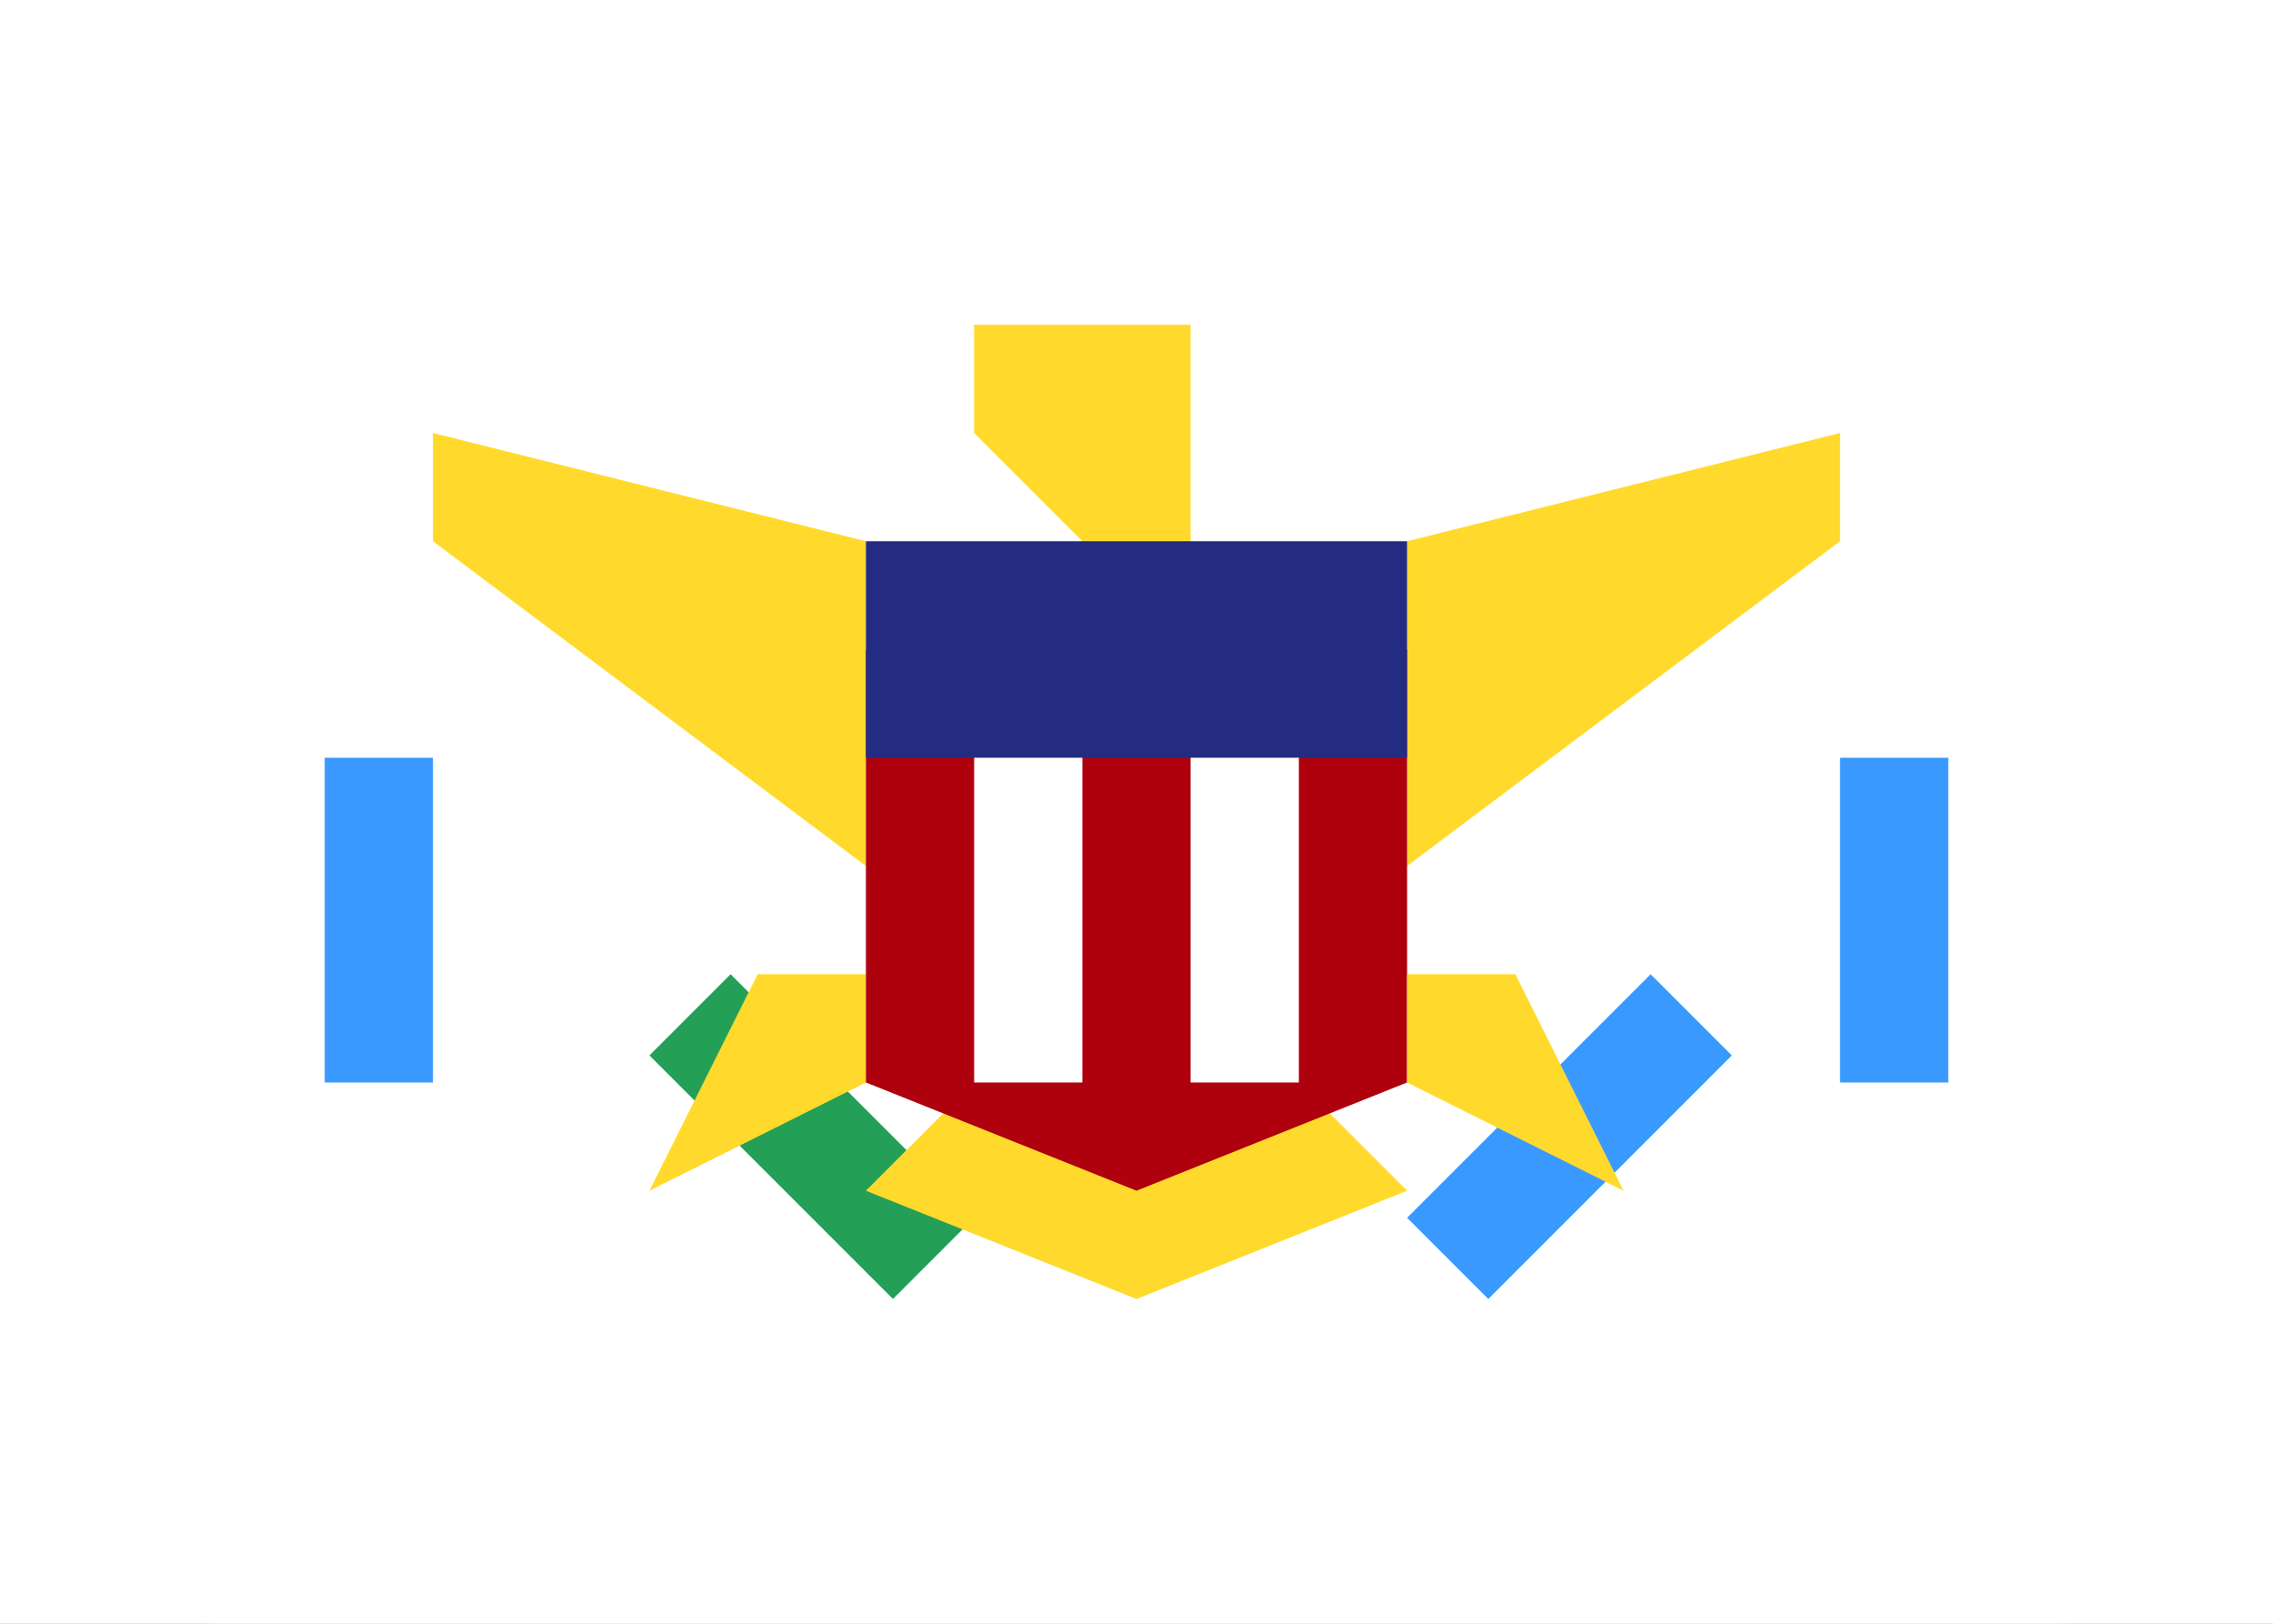 <svg width="21" height="15" viewBox="0 0 21 15" fill="none" xmlns="http://www.w3.org/2000/svg">
<rect x="0" y="0" width="21" height="15" fill="#808080" stroke="none"/>
<g clip-path="url(#clip0_2492_15209)">
<rect width="21" height="15" fill="white"/>
<mask id="mask0_2492_15209" style="mask-type:alpha" maskUnits="userSpaceOnUse" x="0" y="0" width="21" height="15">
<path d="M19 0H2C0.895 0 0 0.895 0 2V13C0 14.105 0.895 15 2 15H19C20.105 15 21 14.105 21 13V2C21 0.895 20.105 0 19 0Z" fill="white"/>
</mask>
<g mask="url(#mask0_2492_15209)">
<path d="M19 0H2C0.895 0 0 0.895 0 2V13C0 14.105 0.895 15 2 15H19C20.105 15 21 14.105 21 13V2C21 0.895 20.105 0 19 0Z" fill="white"/>
<path fill-rule="evenodd" clip-rule="evenodd" d="M15.25 9L16 9.75L13.75 12L13 11.25L15.25 9Z" fill="#3A99FF"/>
<path fill-rule="evenodd" clip-rule="evenodd" d="M6.75 9L6 9.75L8.25 12L9 11.25L6.75 9Z" fill="#249F58"/>
<path fill-rule="evenodd" clip-rule="evenodd" d="M7 9H8V10L6 11L7 9Z" fill="#FFDA2C"/>
<path fill-rule="evenodd" clip-rule="evenodd" d="M3 7H4V10H3V7ZM17 7H18V10H17V7Z" fill="#3A99FF"/>
<path fill-rule="evenodd" clip-rule="evenodd" d="M11 4V3H9V4L10 5V7H11V4ZM4 4L8 5V8L4 5V4ZM17 4L13 5V8L17 5V4ZM8 11L10.5 12L13 11L12 10H9L8 11Z" fill="#FFDA2C"/>
<path fill-rule="evenodd" clip-rule="evenodd" d="M8 6H13V10L10.5 11L8 10V6Z" fill="#AF010D"/>
<path fill-rule="evenodd" clip-rule="evenodd" d="M8 5H13V7H8V5Z" fill="#232C80"/>
<path fill-rule="evenodd" clip-rule="evenodd" d="M9 7H10V10H9V7ZM11 7H12V10H11V7Z" fill="white"/>
<path fill-rule="evenodd" clip-rule="evenodd" d="M14 9H13V10L15 11L14 9Z" fill="#FFDA2C"/>
</g>
</g>
<defs>
<clipPath id="clip0_2492_15209">
<rect width="21" height="15" fill="white"/>
</clipPath>
</defs>
</svg>
